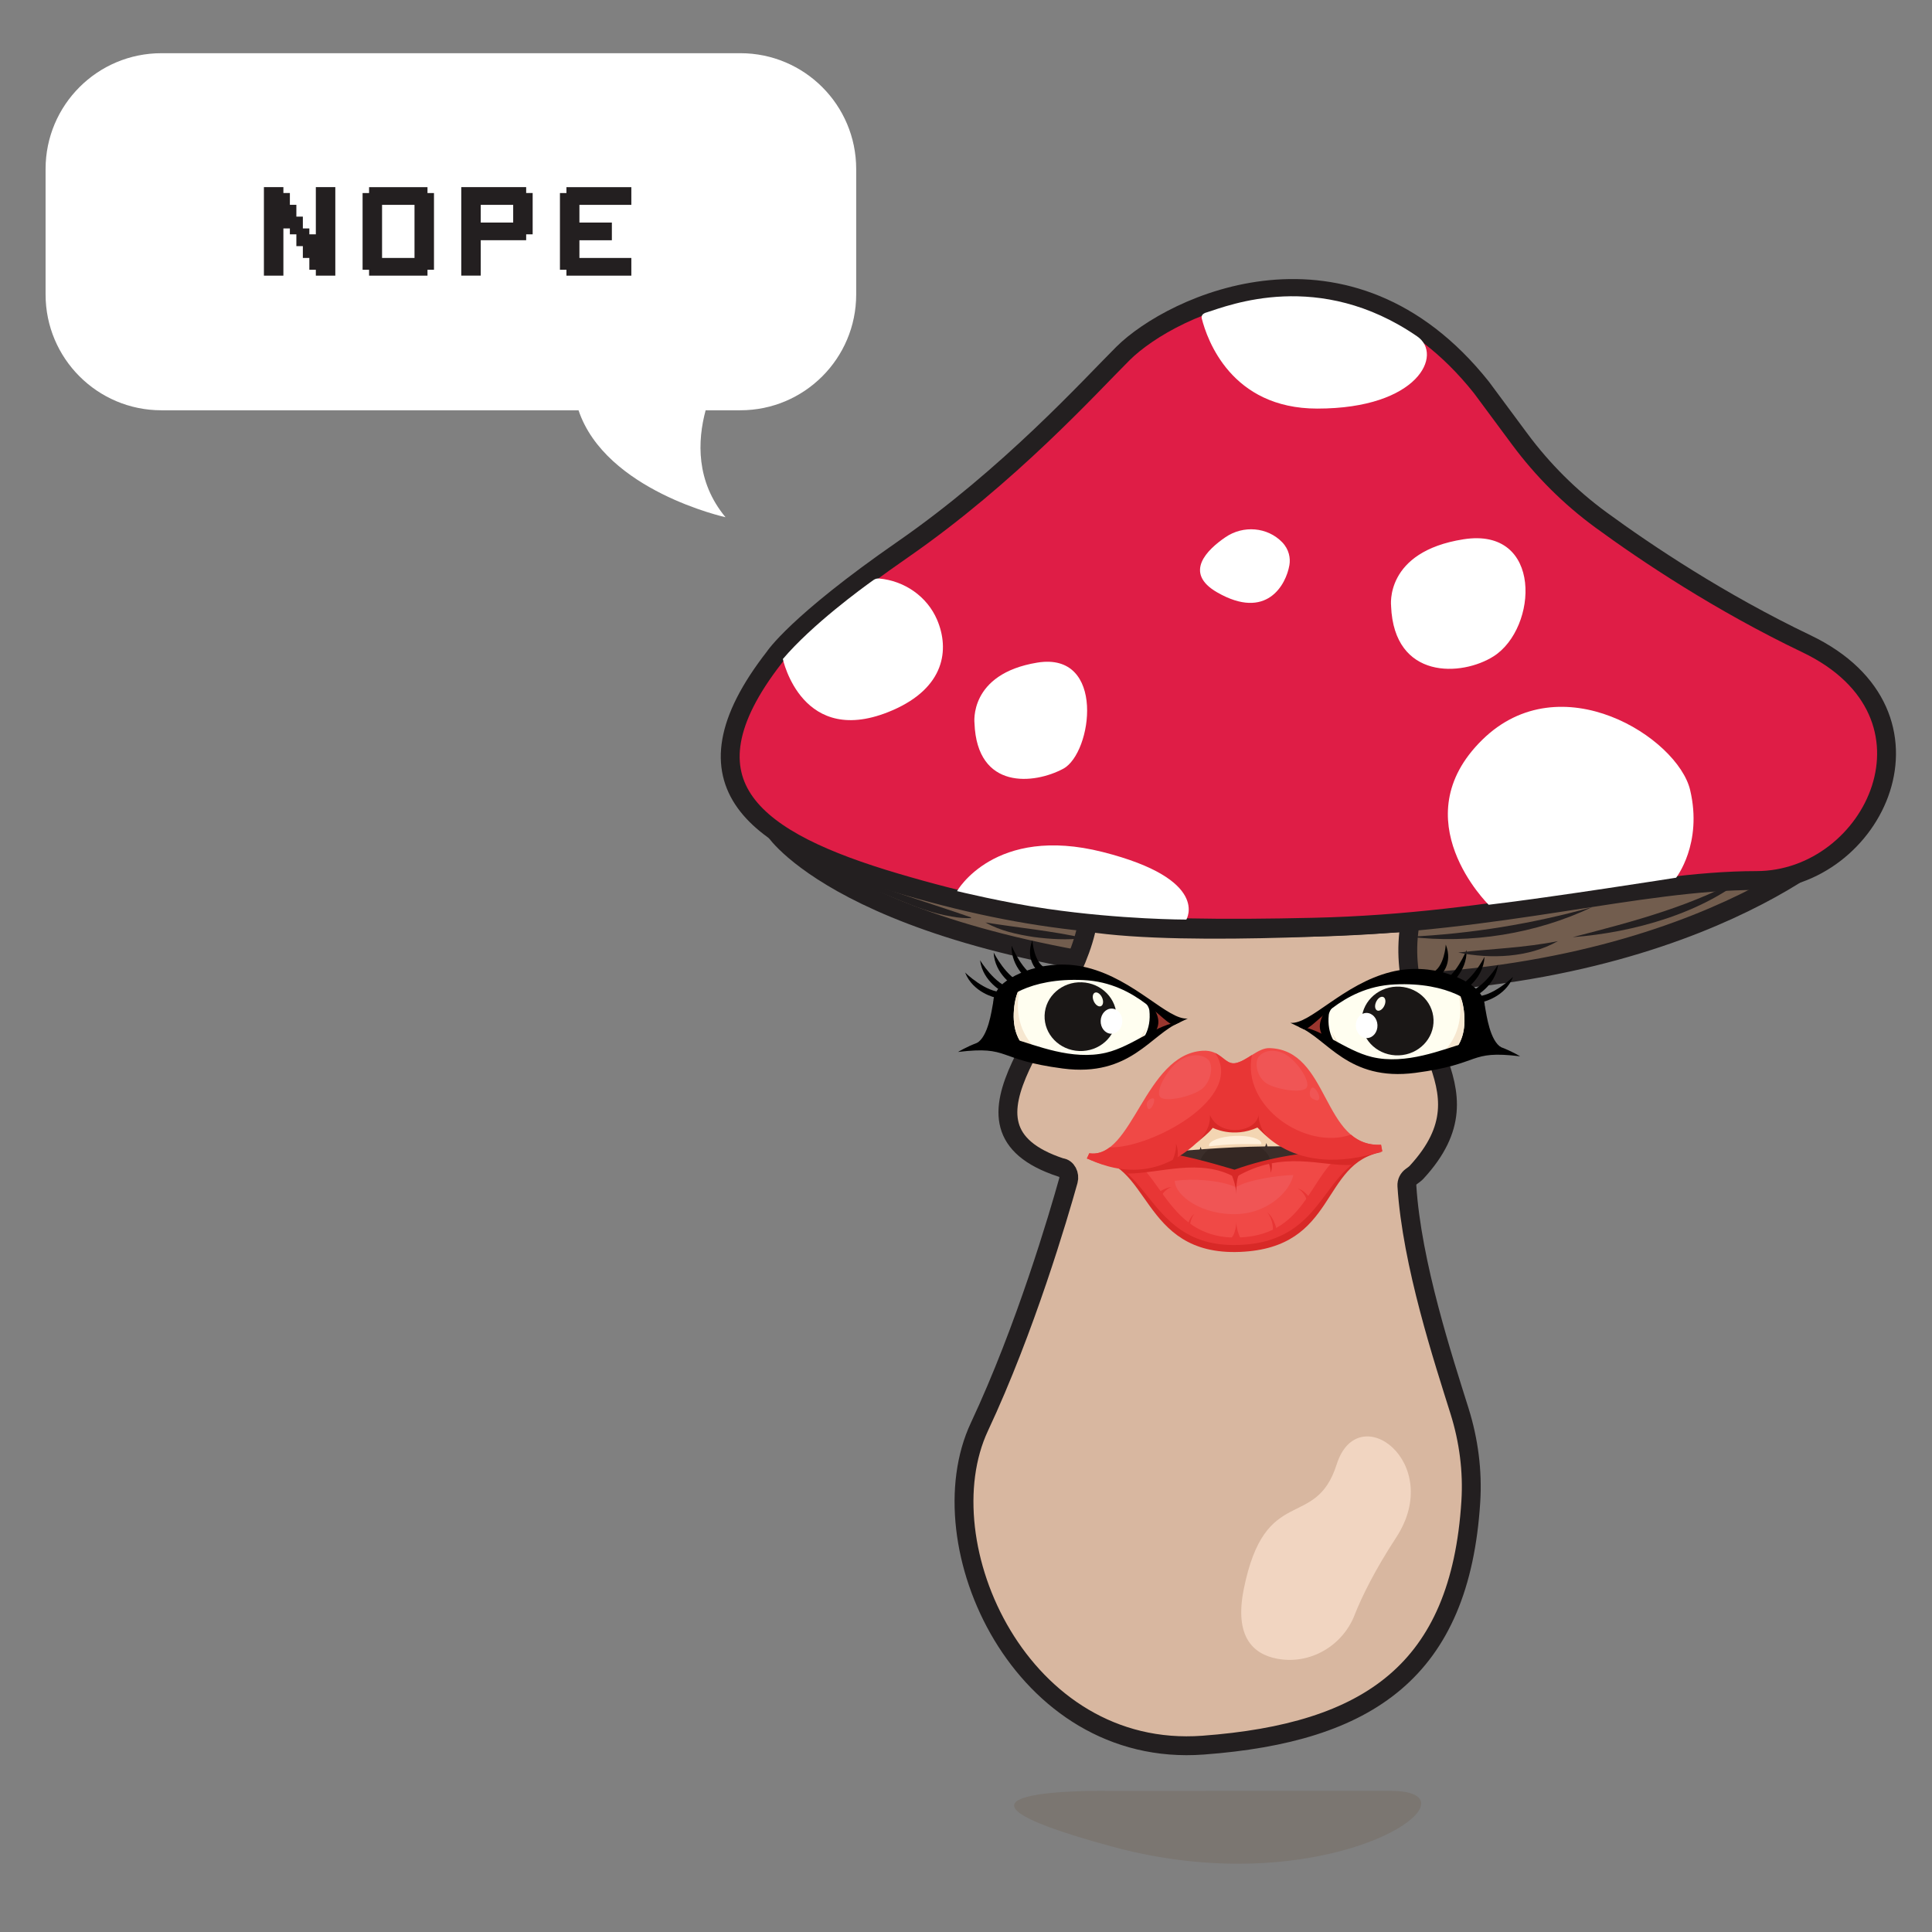 <?xml version="1.0" encoding="UTF-8"?><svg id="Layer_1" xmlns="http://www.w3.org/2000/svg" viewBox="0 0 512 512"><rect x="0" y="0" width="512" height="512" fill="#808080" stroke="none"/><defs><style>.cls-1{fill:#d8b7a0;}.cls-1,.cls-2,.cls-3{stroke:#231f20;stroke-miterlimit:10;stroke-width:5px;}.cls-2{fill:#df1d46;}.cls-3{fill:#725d4e;}.cls-4{fill:#f6e7d0;}.cls-5{fill:#f1d5c1;}.cls-6{fill:#f3d5b2;}.cls-7{fill:#f05555;}.cls-8{fill:#f04946;}.cls-9{fill:#fff;}.cls-10{fill:#ffefda;}.cls-11{fill:#fffef0;}.cls-12{fill:#e83635;}.cls-13{fill:#99362e;}.cls-14{fill:#342723;}.cls-15{fill:#d82927;}.cls-16{fill:#231f20;}.cls-17{fill:#1a1716;}.cls-18{fill:#3b2e2a;}.cls-19{fill:#726658;opacity:.36;}</style></defs><g><path class="cls-9" d="M42.77,14.1H196.21c16.95,0,30.69,13.74,30.69,30.69v33.25c0,16.95-13.74,30.69-30.69,30.69h-9.21c-2.17,8.07-2.61,18.85,5.27,28.34,0,0-31.79-7-38.95-28.34H42.77c-16.95,0-30.69-13.74-30.69-30.69V44.79c0-16.95,13.74-30.69,30.69-30.69Z"/><g><path class="cls-16" d="M69.94,73.05v-23.46h5.16v1.56h1.72v3.13h1.72v3.13h1.72v3.13h1.72v1.56h1.72v-12.51h5.16v23.46h-5.16v-1.56h-1.72v-3.13h-1.72v-3.13h-1.72v-3.13h-1.72v-1.56h-1.72v12.51h-5.16Z"/><path class="cls-16" d="M97.81,73.05v-1.56h-1.72v-20.33h1.72v-1.56h15.48v1.56h1.72v20.33h-1.72v1.56h-15.48Zm12.04-4.69v-14.07h-8.6v14.07h8.6Z"/><path class="cls-16" d="M122.24,73.05v-23.46h17.2v1.56h1.72v10.95h-1.72v1.56h-12.04v9.38h-5.16Zm13.76-14.07v-4.69h-8.6v4.69h8.6Z"/><path class="cls-16" d="M150.11,73.05v-1.56h-1.72v-20.33h1.72v-1.56h17.2v4.69h-13.76v4.69h8.6v4.69h-8.6v4.69h13.76v4.69h-17.2Z"/></g></g><g><g><path class="cls-3" d="M205.51,220.28s21.63,32.27,127.5,39.77c105.87,7.5,153.5-36.01,153.5-36.01l-281.01-3.76Z"/><path class="cls-1" d="M288.24,244.38c-4.39,25.89-40.51,54-7.08,65.03,1.55,.11,2.39,1.96,1.97,3.46-2.58,9.24-11.38,39.25-23.57,65.24-14.61,31.16,11.03,87.96,59.28,84.37,43.86-3.26,68.12-19.73,70.94-64.52,.51-8.11-.55-16.24-2.98-23.99-4.21-13.46-12.67-39.03-13.96-59.72-.06-1,.41-1.92,1.2-2.48,.49-.35,.98-.69,1.39-1.13,21.54-23.42-6.92-36.39-1.7-66.26,0,0-58.97,4.23-85.49,0Z"/><path class="cls-2" d="M402.75,116.37c6.07,8.19,13.32,15.42,21.55,21.44,12.06,8.82,31.44,21.79,54.42,32.79,39.07,18.71,18,62.75-13.26,62.75s-67.77,11.24-117.24,12.37c-49.47,1.13-74.03-.92-110.93-11.83-36.9-10.91-58.48-25.77-32.09-59.68,0,0,5.78-8.98,34.01-28.56,28.24-19.57,49.71-43.33,58.4-51.98,12.93-12.87,59.68-35.29,94.97,8.98l10.16,13.71Z"/><path class="cls-9" d="M319.69,82.81c-.86,.27-1.42,.74-1.2,1.62,1.4,5.53,7.76,23.85,30.6,23.85,26.9,0,33.4-14.37,26.5-19.12-26.02-17.91-49.9-8.24-55.9-6.34Z"/><path class="cls-9" d="M207.47,174.66s5.04,23.94,29.01,13.59c13.99-6.04,15.17-16.21,11.87-23.98-2.65-6.21-8.65-10.35-15.38-10.96h0c-.52-.05-1.04,.09-1.47,.39-3.09,2.2-16.25,11.79-24.04,20.95Z"/><path class="cls-9" d="M394.5,239.76s-23.13-22.64-1.7-43.69c20.79-20.43,51.82-.52,55.1,13.28,3.38,14.24-3.71,23.25-3.71,23.25,0,0-32.97,5.2-49.68,7.17Z"/><path class="cls-9" d="M258.25,191.67s-1.61-13.08,16.64-16.07c18.25-2.98,14.58,23.99,6.89,28.12-7.69,4.13-22.84,5.74-23.53-12.05Z"/><path class="cls-9" d="M368.66,160.63s-1.86-14.43,19.22-17.72c21.08-3.29,19.67,23.54,7.95,31.01-8.42,5.36-26.38,6.33-27.18-13.29Z"/><path class="cls-9" d="M339.81,143.72c-3.93-4.08-10.34-4.56-15.03-1.37-4.79,3.26-11.29,9.43-2.19,14.65,13.07,7.5,18.24-2.03,19.12-7.26,.31-1.81-.09-4.14-1.9-6.02Z"/><path class="cls-9" d="M253.62,236.16s9.93-17.63,38.61-10.37c28.68,7.26,22.16,17.91,22.16,17.91,0,0-17.19,0-36.85-2.85-11.44-1.65-23.92-4.7-23.92-4.7Z"/><g><path class="cls-15" d="M357.28,304.97c-10.28,5.32-49.35,1.1-62.81,.21-2.22,.37-4.36,.99-6.4,1.92,17.11-.7,13.66,25.76,40.53,24.67,25.97-1.06,21.19-23.66,37.74-26.48,0,0-3.54-.4-9.06-.31Z"/><path class="cls-18" d="M348.52,303.8c-.19-4.57-9.56-7.89-20.93-7.43-11.37,.46-20.44,4.54-20.26,9.11,.19,4.57,9.56,7.89,20.93,7.43,11.37-.46,20.44-4.54,20.26-9.11Z"/><path class="cls-14" d="M336.74,308.23c-.14-3.43-4.47-6.05-9.67-5.83-5.2,.21-9.3,3.17-9.16,6.6,.14,3.43,4.47,6.04,9.67,5.83,5.2-.21,9.3-3.17,9.16-6.6Z"/><path class="cls-6" d="M309.82,305.23c13.44-1.08,21.49-1.59,34.47-1.41l-10.3-12.06-16.09,1.63-8.08,11.84Z"/><path class="cls-10" d="M334.27,303.03c-.05-1.26-3.2-2.16-7.03-2-3.83,.16-6.89,1.31-6.84,2.57,0,.07,.02,.14,.04,.2,5.2-.64,8.41-.65,13.81-.56,.02-.07,.02-.14,.02-.21Z"/><path class="cls-8" d="M288.06,306.99c17.11-.7,15.5,22.66,40.41,21.64,23.77-.97,21.3-20.87,37.86-23.55,0,0-19.85-1.34-39.06,5.61-14.02-4.16-28.18-8.41-39.21-3.7Z"/><path class="cls-7" d="M342.73,311.4c-3.81,.05-12.08,1.26-15.18,3.22-4.51-2-11.74-2.31-16.23-1.69,.11,4.01,7.32,9.19,16.63,8.81,8.2-.34,13.94-6.07,14.78-10.34Z"/><path class="cls-12" d="M357.27,304.81c-10.29,4.99-10.18,22.37-28.76,23.13-20.97,.86-20.59-21.97-34.05-22.76-2.22,.35-4.37,.94-6.4,1.81,17.11-.7,15.55,23.95,40.46,22.93,23.77-.97,21.25-22.16,37.81-24.84,0,0-3.53-.36-9.06-.27Z"/><path class="cls-15" d="M327.36,312.04c12.59-7.53,23-2.79,30.84-3.34,1.55-1.38,6.02-3.27,8.13-3.62,0,0-19.96-2.05-39.17,4.9-14.02-4.16-28.08-7.7-39.1-2.99,1.85-.08,8.97,2.32,10.71,4.02,8.49,0,19.34-4.23,28.59,1.03Z"/><path class="cls-8" d="M366,303.37c-15.71,.79-13.58-25.22-29.61-25.61-2.97-.07-5.84,3.3-8.86,3.96-3.02,.65-3.85-3.58-8.85-3.26-15.36,.99-18.52,28.85-30,27.17l-.62,1.36c5.49,2.5,21.88,8.14,31.15-9.59,0,0,9,3.72,15.28-.34,0,0,4.36,14.31,31.84,8.02l-.33-1.71Z"/><path class="cls-12" d="M366,303.37c-3.37,.17-5.92-.89-8-2.67-11.92,4.17-29.07-7.38-26.22-21.11-1.4,.88-2.81,1.82-4.26,2.13-2.19,.47-3.22-1.61-5.52-2.68,8.2,11.86-17.12,25.37-27.91,25.02-1.62,1.24-3.39,1.87-5.43,1.57l-.62,1.36c5.49,2.5,19.55,8.24,33.13-8.43,0,0,5.59,2.76,12.06-.16,0,0,9.1,14.36,33.08,6.69l-.33-1.71Z"/><path class="cls-15" d="M326.12,310.72s1.45,2.92,1.5,5.7c0,0-.2-4.87,1.32-5.95l-2.82,.25Z"/><path class="cls-12" d="M328.78,328.23s-1.25-2.37-1.11-4.57c0,0-.13,3.86-1.72,4.66l2.83-.09Z"/><path class="cls-12" d="M343.9,314.98s2.05,.8,2.74,4.23l1.03-.93s-1.7-2.89-3.77-3.3Z"/><path class="cls-12" d="M335.82,321.29s1.89,1.97,1.48,5.71l1.14-.59s-.58-3.59-2.62-5.12Z"/><path class="cls-12" d="M316.53,321.68s-1.48,1.49-1.18,4.73l-.88-.63s.47-3.01,2.06-4.1Z"/><path class="cls-12" d="M310.58,314.55s-1.9,.44-3.16,2.92l-.75-1.26s2.09-1.55,3.91-1.65Z"/><path class="cls-7" d="M341.06,279.68c-2.48-1.61-5.7-1.68-7.38,.23-1.32,1.5-.64,5.39,1.8,7.08,2.43,1.68,9.29,2.82,10.67,1.39,1.38-1.44-2.05-6.71-5.09-8.69Z"/><path class="cls-7" d="M312.2,281.34c2.47-1.87,6.08-2.37,7.98-.5,1.49,1.46,.81,5.76-1.6,7.7-2.41,1.94-9.49,3.64-11.04,2.25-1.55-1.4,1.64-7.16,4.66-9.44Z"/><path class="cls-15" d="M320.64,295.48c.12,2.87-.95,4.86-3.53,7.43,1.36-1.25,2.94-2.35,4.3-4.02,0,0,5.36,2.84,11.82-.08,0,0,.87,.91,2.71,2.54-2.55-2.67-2.39-5.89-2.39-5.89-.65,4.68-10.39,5.99-12.92,.01Z"/><path class="cls-15" d="M336.97,307.99l-.79,.13s.6,1.37,.56,2.67c0,0,.55-1.27,.23-2.8Z"/><path class="cls-7" d="M349.53,290.28c-.24-.85-1.02-1.94-1.58-2.06-.55-.12-1.01,1.24-.78,2.1,.24,.85,1.23,1.17,1.78,1.29,.55,.12,.81-.48,.57-1.33Z"/><path class="cls-7" d="M305.29,293.32c.42-.62,.73-1.7,.53-2.11-.2-.4-1.28,.07-1.7,.69-.42,.62-.14,1.4,.05,1.8,.2,.4,.7,.23,1.12-.39Z"/><path class="cls-15" d="M311.65,303.06c.16,2.06-.75,4.24-1.32,5.26l1.64-1.06c.52-2.24-.32-4.2-.32-4.2Z"/><polygon class="cls-18" points="317.84 304.99 318.18 303.92 318.56 305.11 317.84 304.99"/><polygon class="cls-18" points="335.25 303.99 335.6 302.92 335.97 304.11 335.25 303.99"/></g><g><path d="M263.21,265.62c-.46,2.45-1.33,9.08-4.36,10.82l9.91-.98c.17-7.65-5.09-12.29-5.55-9.84Z"/><g><path d="M268.82,270.28c-1.98-.58-4.95-2.82-5.04-3.55-.09-.73,6.52-6.68,6.52-6.68l-1.47,10.23Z"/><path class="cls-13" d="M305.18,274.15c2.11-.42,5.4-2.43,5.55-3.15,.15-.72-4.63-5-4.63-5l-.92,8.15Z"/><path d="M306.98,270.85c0-5.69-10.23-12.71-20.95-13.12-10.72-.41-18.24-.91-18.69,10.9-.45,11.81,7.96,12.95,18.69,13.35,10.72,.41,20.95-5.99,20.95-11.13Z"/><path class="cls-11" d="M304.6,267.8c-.36-3.41-10.21-10.72-20.14-10.52-9.93,.2-15.42,1.09-15.81,11.26-.39,10.16,7.42,13.66,17.34,13.45,9.93-.2,19.66-4.07,18.61-14.19Z"/><path class="cls-4" d="M287.08,282.43c-9.93,.2-17.71-6.61-17.32-16.77,.06-1.64,.33-3.23,.78-4.75-1.11,2.34-1.79,4.92-1.89,7.62-.39,10.16,7.45,13.66,17.37,13.45,8.43-.17,15.65-2.04,17.88-9.83-3.02,6.17-9.48,10.12-16.83,10.27Z"/><path class="cls-17" d="M295.88,269.79c.19-5.03-3.92-9.27-9.18-9.47-5.26-.2-9.68,3.71-9.87,8.74-.19,5.03,3.92,9.27,9.18,9.47,5.26,.2,9.68-3.71,9.87-8.74Z"/><path class="cls-9" d="M297.42,270.73c.07-1.84-1.16-3.38-2.74-3.44-1.58-.06-2.92,1.38-2.99,3.22-.07,1.84,1.16,3.38,2.74,3.44,1.58,.06,2.93-1.38,3-3.22Z"/><path class="cls-11" d="M292.11,264.49c-.4-1-1.24-1.65-1.88-1.45-.64,.2-.83,1.18-.42,2.18,.4,1,1.24,1.65,1.88,1.45,.64-.2,.83-1.18,.42-2.18Z"/></g><path d="M311.19,271.63c-2.6,.15-9.52-11.22-24.06-11.9-14.54-.68-21.42,5.11-23.12,7.64,0,0-2.03-1.81,.58-5.41,2.61-3.6,12.8-8.23,23.54-5.53,12.72,3.2,21.44,14.02,26.64,13.48l-3.57,1.71Z"/><path d="M312.63,270.95c-7.6,3.06-13.08,14.56-30.95,12.22-17.87-2.34-13.84-6.08-27.79-4.39,0,0,8.53-5.23,14.58-3.52,6.04,1.71,15.65,5.86,24.67,3.71,7.16-1.7,14.07-7.98,19.5-8.02Z"/><path d="M255.77,257.74s5.51,5.38,9.99,5.14l-1.89,1.52s-5.97-1.26-8.1-6.65Z"/><path d="M259.73,254.48s3.99,6.58,8.39,7.46l-2.21,1s-5.46-2.7-6.18-8.46Z"/><path d="M263.33,252.42s3.45,6.88,7.77,8.11l-2.28,.82s-5.23-3.13-5.49-8.93Z"/><path d="M268.09,250.62s2.87,7.14,7.07,8.73l-2.34,.63s-4.95-3.55-4.73-9.35Z"/><path d="M273.59,249.15s.37,6.24,3.7,7.48l-2.32,.65s-3.39-2.97-1.37-8.13Z"/></g><g><path d="M393.53,266.77c.46,2.45,1.33,9.08,4.36,10.82l-9.91-.98c-.17-7.65,5.09-12.29,5.55-9.84Z"/><g><path d="M387.92,271.43c1.98-.58,4.95-2.82,5.04-3.55,.09-.73-6.52-6.68-6.52-6.68l1.47,10.23Z"/><path class="cls-13" d="M351.56,275.3c-2.11-.42-5.4-2.43-5.55-3.15-.15-.72,4.63-5,4.63-5l.92,8.15Z"/><path d="M349.76,272.01c0-5.69,10.23-12.71,20.95-13.12,10.72-.41,18.24-.91,18.69,10.9,.45,11.81-7.96,12.95-18.69,13.35-10.72,.41-20.95-5.99-20.95-11.13Z"/><path class="cls-11" d="M352.14,268.95c.36-3.41,10.21-10.72,20.14-10.52,9.93,.2,15.42,1.09,15.81,11.26,.39,10.16-7.42,13.66-17.34,13.45-9.93-.2-19.66-4.07-18.61-14.19Z"/><path class="cls-4" d="M369.66,283.58c9.93,.2,17.71-6.61,17.32-16.77-.06-1.64-.33-3.23-.78-4.75,1.11,2.34,1.79,4.92,1.89,7.62,.39,10.16-7.45,13.66-17.37,13.45-8.43-.17-15.65-2.04-17.88-9.83,3.02,6.17,9.48,10.12,16.83,10.27Z"/><path class="cls-17" d="M360.85,270.94c-.19-5.03,3.92-9.27,9.18-9.47,5.26-.2,9.68,3.71,9.87,8.74,.19,5.03-3.92,9.27-9.18,9.47-5.26,.2-9.68-3.71-9.87-8.74Z"/><path class="cls-9" d="M359.31,271.88c-.07-1.84,1.16-3.38,2.74-3.44,1.58-.06,2.92,1.38,2.99,3.22,.07,1.84-1.16,3.38-2.74,3.44-1.58,.06-2.93-1.38-3-3.22Z"/><path class="cls-11" d="M364.63,265.64c.4-1,1.24-1.65,1.88-1.45,.64,.2,.83,1.18,.42,2.18-.4,1-1.24,1.65-1.88,1.45-.64-.2-.83-1.18-.42-2.18Z"/></g><path d="M345.54,272.78c2.6,.15,9.52-11.22,24.06-11.9,14.54-.68,21.42,5.11,23.12,7.64,0,0,2.03-1.81-.58-5.41-2.61-3.6-12.8-8.23-23.54-5.53-12.72,3.2-21.44,14.02-26.64,13.48l3.57,1.71Z"/><path d="M344.11,272.1c7.6,3.06,13.08,14.56,30.95,12.22,17.87-2.34,13.84-6.08,27.79-4.39,0,0-8.53-5.23-14.58-3.52-6.04,1.71-15.65,5.86-24.67,3.71-7.16-1.7-14.07-7.98-19.5-8.02Z"/><path d="M400.97,258.89s-5.51,5.38-9.99,5.14l1.89,1.52s5.97-1.26,8.1-6.65Z"/><path d="M397.01,255.63s-3.99,6.58-8.39,7.46l2.21,1s5.46-2.7,6.18-8.46Z"/><path d="M393.41,253.57s-3.45,6.88-7.77,8.11l2.28,.82s5.23-3.13,5.49-8.93Z"/><path d="M388.65,251.77s-2.87,7.14-7.07,8.73l2.34,.63s4.95-3.55,4.73-9.35Z"/><path d="M383.15,250.3s-.37,6.24-3.7,7.48l2.32,.65s3.39-2.97,1.37-8.13Z"/></g><path class="cls-5" d="M358.97,428.04c-3.24,8.19-11.82,13.17-20.49,11.54-6.36-1.19-11.4-5.77-8.88-18.39,5.66-28.28,18.99-15.35,24.64-33.13,5.66-17.77,28.68-.4,15.76,19.39-5.73,8.78-9.08,15.65-11.04,20.58Z"/><path class="cls-16" d="M219.3,229.76c12.41,5.23,25.33,8.93,38.03,13.36l-.02,.2c-1.71,.04-3.44-.12-5.11-.43-5.05-.81-9.83-2.66-14.52-4.6-6.27-2.52-12.47-5.23-18.46-8.35l.09-.18h0Z"/><path class="cls-16" d="M287.32,248.62c-4.46,.54-8.93,.28-13.36-.3-4.4-.68-8.89-1.63-12.81-3.86,8.49,1.39,17.79,2.24,26.16,4.16h0Z"/><path class="cls-16" d="M373.48,248.25c16.42-.79,32.59-3.42,48.42-7.84-14.86,7.05-32.1,9.82-48.42,7.84h0Z"/><path class="cls-16" d="M386.45,252.43c8.86-1,17.64-1.26,26.41-3.02-7.79,4.4-17.79,4.79-26.41,3.02h0Z"/><path class="cls-16" d="M416.79,248.36c16.12-4.17,32.41-8.38,46.89-16.87-12.29,10.56-30.96,15.65-46.89,16.87h0Z"/></g><path class="cls-19" d="M293.7,474.6s-56.89-.93,1.17,14.8c58.05,15.73,100.4-14.82,73.45-14.81-26.96,.01-74.61,.01-74.61,.01Z"/></g></svg>